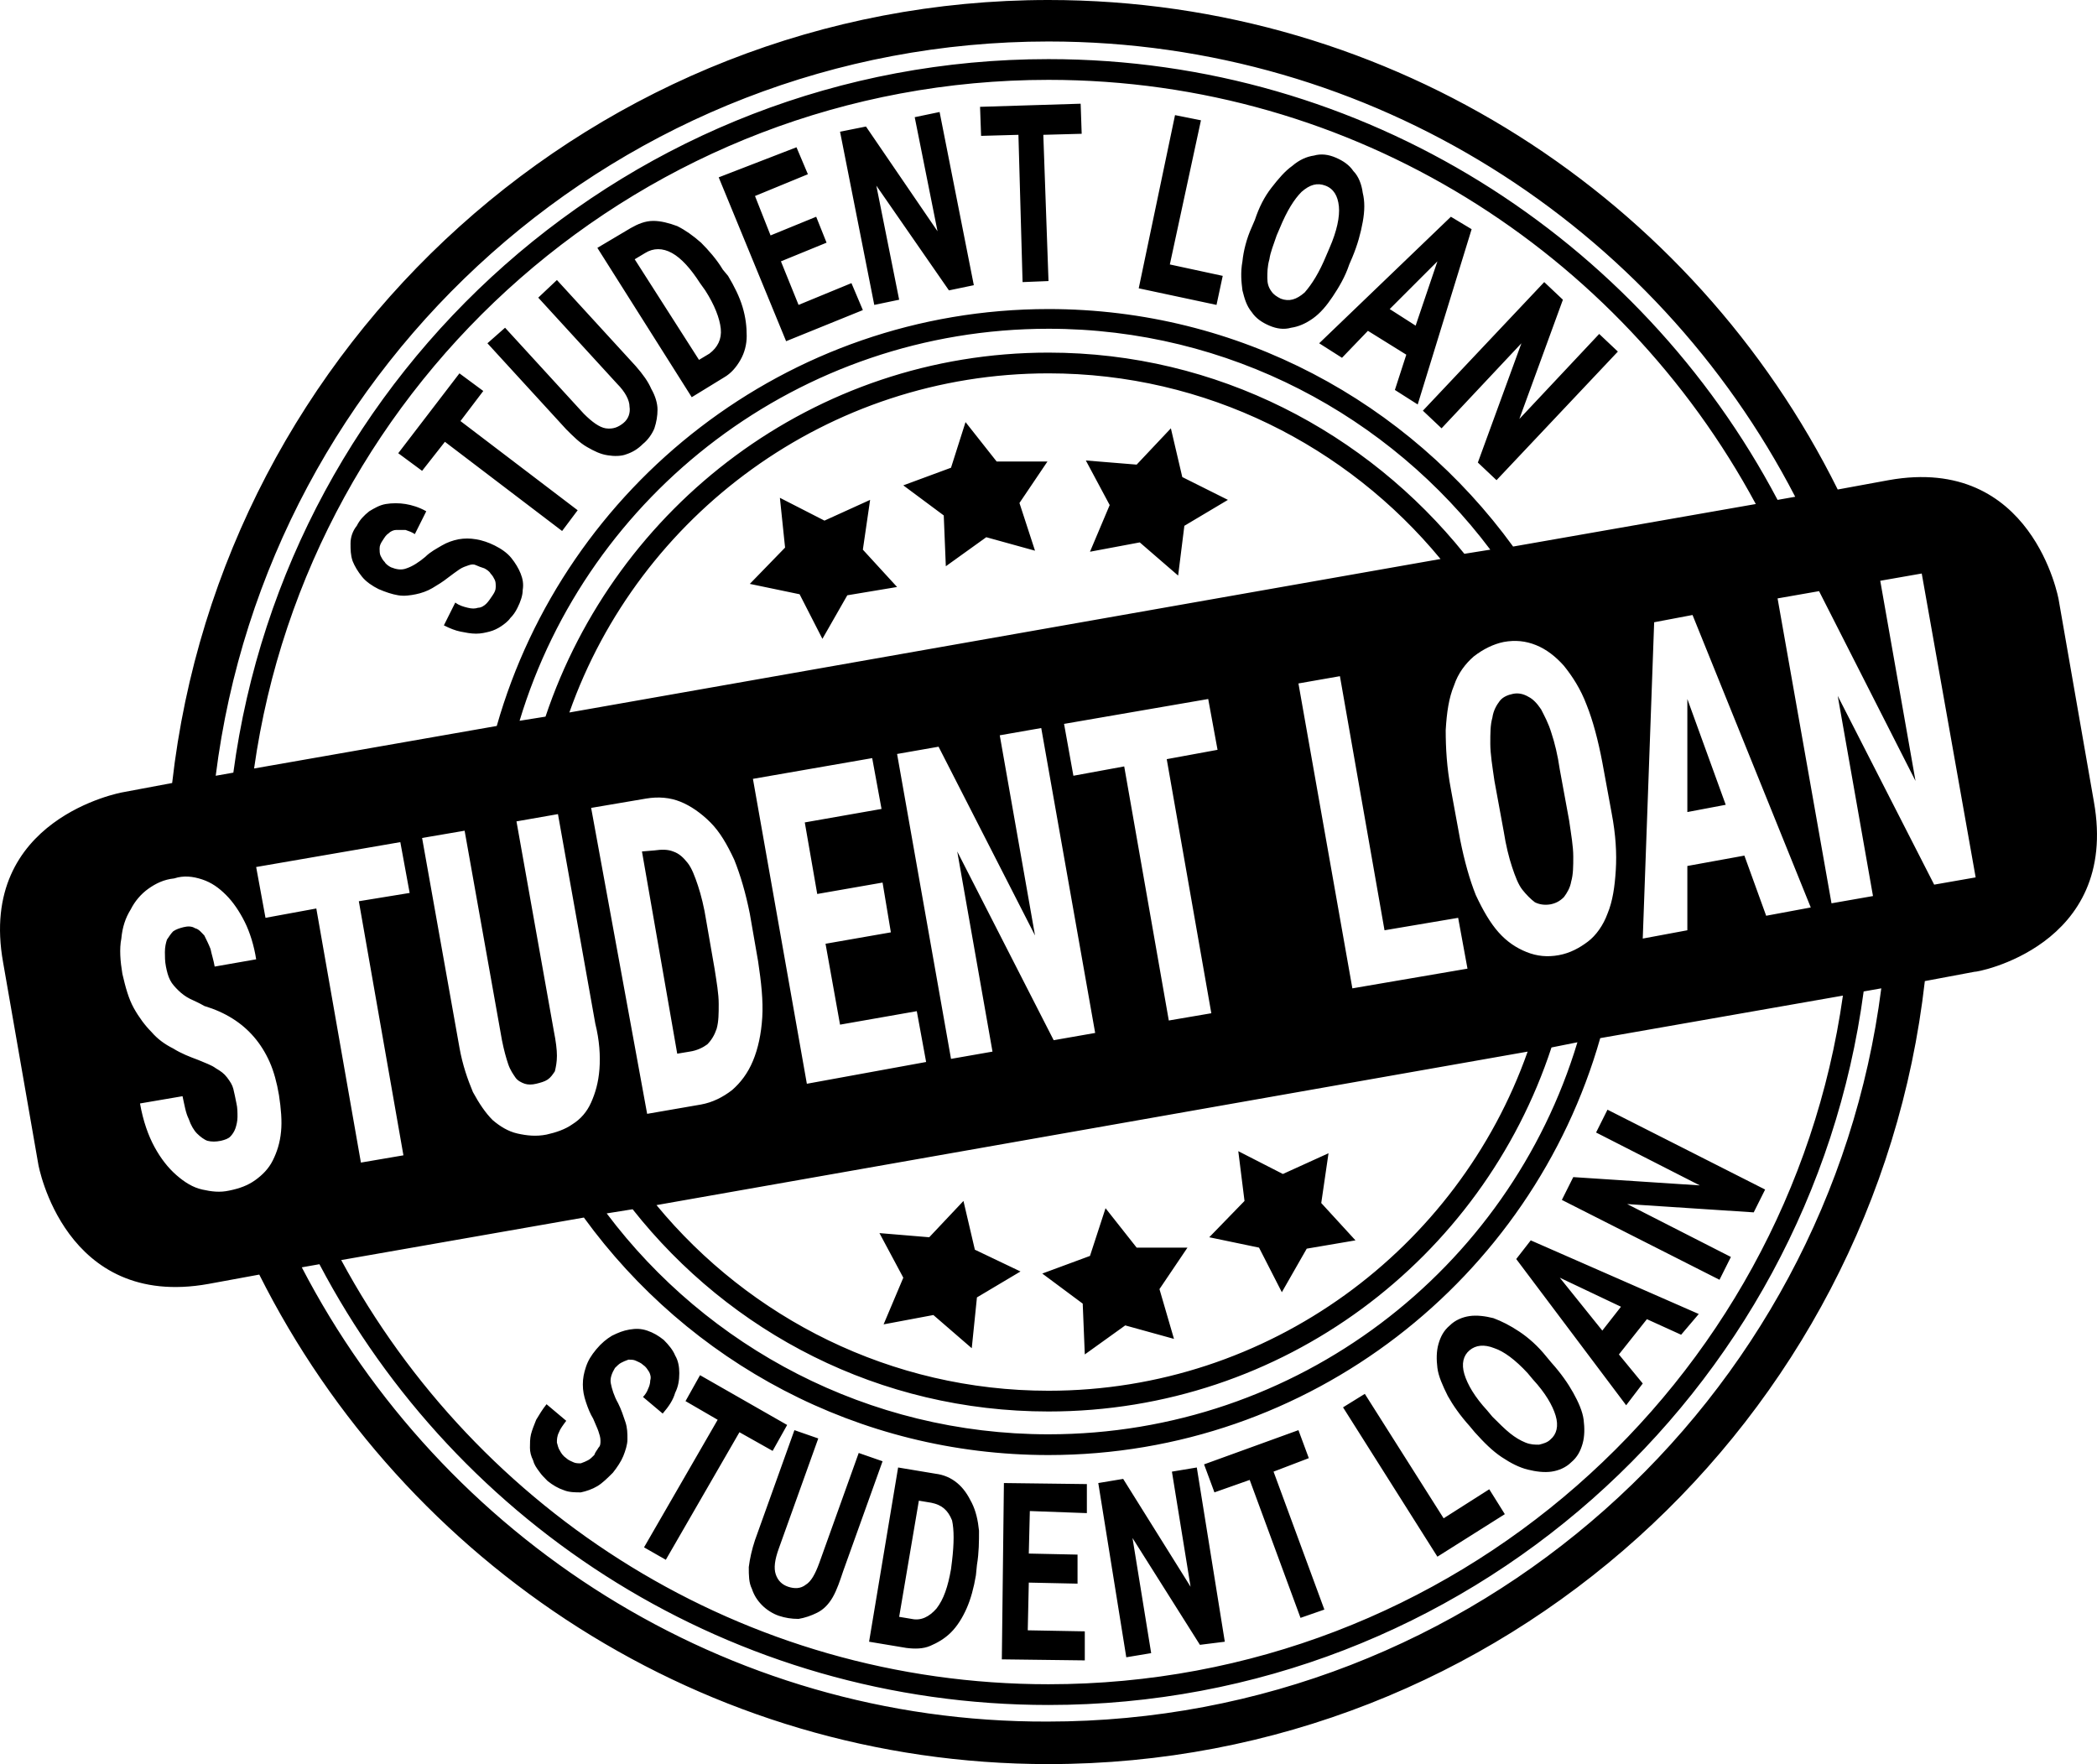 <?xml version="1.0" encoding="utf-8"?>
<!-- Generator: Adobe Illustrator 20.1.0, SVG Export Plug-In . SVG Version: 6.00 Build 0)  -->
<svg version="1.1" id="Layer_1" xmlns="http://www.w3.org/2000/svg" xmlns:xlink="http://www.w3.org/1999/xlink" x="0px" y="0px"
	 viewBox="0 0 202.2 170.1" style="enable-background:new 0 0 202.2 170.1;" xml:space="preserve">
<g>
	<g>
		<path d="M148.9,27.2l-11.7,12.4l1.8,1.7l7.7-8.2l-4.2,11.5l1.8,1.7L156,33.9l-1.8-1.7l-7.7,8.2l4.2-11.5L148.9,27.2z M138.6,25.2
			l-2.1,6.2l-2.5-1.6L138.6,25.2z M139.9,20.9l-12.7,12.2l2.2,1.4l2.5-2.6l3.7,2.3l-1.1,3.4l2.2,1.4l5.2-16.9L139.9,20.9z
			 M122.2,26.8c0-0.5,0-1.1,0.2-1.8c0.1-0.7,0.4-1.4,0.7-2.3l0.3-0.7c0.7-1.7,1.4-2.8,2.1-3.5c0.8-0.7,1.5-0.9,2.3-0.6
			c0.8,0.3,1.2,1,1.3,2c0.1,1-0.2,2.4-0.9,4l-0.3,0.7c-0.7,1.7-1.4,2.8-2.1,3.6c-0.8,0.7-1.5,0.9-2.3,0.6c-0.4-0.2-0.7-0.4-0.9-0.7
			C122.3,27.7,122.2,27.3,122.2,26.8 M119.8,25.2c-0.2,1.1-0.1,2,0,2.8c0.2,0.8,0.4,1.5,0.9,2.1c0.4,0.6,1,1,1.7,1.3
			c0.7,0.3,1.4,0.4,2.1,0.2c0.7-0.1,1.4-0.4,2.1-0.9c0.7-0.5,1.3-1.2,1.9-2.1c0.6-0.9,1.2-1.9,1.6-3.1l0.3-0.7
			c0.5-1.2,0.8-2.3,1-3.4c0.2-1.1,0.2-2,0-2.8c-0.1-0.8-0.4-1.6-0.9-2.1c-0.4-0.6-1-1-1.7-1.3c-0.7-0.3-1.4-0.4-2.1-0.2
			c-0.7,0.1-1.4,0.4-2.1,1c-0.7,0.5-1.3,1.2-2,2.1s-1.2,1.9-1.6,3.1l-0.3,0.7C120.2,23,119.9,24.2,119.8,25.2 M113.3,11.1l-3.5,16.7
			l7.5,1.6l0.6-2.8l-5.1-1.1l3-13.9L113.3,11.1z M104.2,10l-9.7,0.3l0.1,2.8l3.6-0.1l0.4,14.2l2.5-0.1L100.6,13l3.7-0.1L104.2,10z
			 M81,12.7l3.3,16.7l2.4-0.5l-2.2-11L91.5,28l2.4-0.5l-3.3-16.7l-2.4,0.5l2.2,11l-6.9-10.1L81,12.7z M69.3,17.1l6.5,15.8l7.4-3
			l-1.1-2.6L77,29.4l-1.7-4.2l4.4-1.8l-1-2.5l-4.4,1.8l-1.5-3.8l5.1-2.1l-1.1-2.6L69.3,17.1z M61.2,25l1-0.6c0.8-0.5,1.7-0.5,2.6,0
			c0.9,0.5,1.8,1.5,2.7,2.9L68,28c0.9,1.4,1.4,2.7,1.5,3.7c0.1,1-0.3,1.8-1.1,2.4l-1,0.6L61.2,25z M57.6,23.9l9.1,14.4l3.1-1.9
			c0.7-0.4,1.2-1,1.6-1.7c0.4-0.7,0.6-1.5,0.6-2.3c0-0.9-0.1-1.8-0.4-2.8c-0.3-1-0.8-2-1.4-3L69.7,26c-0.6-1-1.4-1.9-2.1-2.6
			c-0.8-0.7-1.5-1.2-2.3-1.6c-0.8-0.3-1.6-0.5-2.3-0.5c-0.8,0-1.5,0.3-2.2,0.7L57.6,23.9z M54.6,41.4c0.7,0.7,1.3,1.3,2,1.7
			c0.7,0.4,1.3,0.7,2,0.8c0.6,0.1,1.3,0.1,1.8-0.1c0.6-0.2,1.1-0.5,1.6-1c0.5-0.4,0.9-1,1.1-1.5c0.2-0.6,0.3-1.2,0.3-1.8
			c0-0.6-0.2-1.3-0.6-2c-0.3-0.7-0.8-1.4-1.5-2.2l-7.6-8.3l-1.8,1.7l7.6,8.3c0.8,0.8,1.2,1.6,1.2,2.2c0.1,0.6-0.1,1.2-0.6,1.6
			c-0.5,0.4-1,0.6-1.7,0.5c-0.6-0.1-1.3-0.6-2.1-1.4l-7.6-8.3L47,33.1L54.6,41.4z M42.9,42.6l11.3,8.6l1.5-2l-11.3-8.6l2.2-2.9
			L44.3,36l-5.9,7.7l2.3,1.7L42.9,42.6z M33.8,52.4c0,0.6,0,1.1,0.2,1.7c0.2,0.5,0.5,1,0.9,1.5c0.4,0.5,1,0.9,1.6,1.2
			c0.7,0.3,1.3,0.5,1.9,0.6c0.6,0.1,1.2,0,1.7-0.1c0.5-0.1,1.1-0.3,1.6-0.6c0.5-0.3,1-0.6,1.5-1c0.4-0.3,0.8-0.6,1.1-0.8
			c0.3-0.2,0.6-0.3,0.9-0.4c0.3-0.1,0.5-0.1,0.7,0c0.2,0.1,0.5,0.2,0.8,0.3c0.2,0.1,0.5,0.3,0.6,0.5c0.2,0.2,0.3,0.4,0.4,0.6
			c0.1,0.2,0.1,0.4,0.1,0.7c0,0.3-0.1,0.5-0.3,0.8c-0.2,0.3-0.4,0.6-0.6,0.8c-0.2,0.2-0.5,0.4-0.8,0.4c-0.3,0.1-0.6,0.1-1,0
			c-0.4-0.1-0.8-0.2-1.2-0.5l-1.1,2.2c0.6,0.3,1.1,0.5,1.6,0.6c0.5,0.1,1,0.2,1.5,0.2s0.9-0.1,1.3-0.2c0.4-0.1,0.8-0.3,1.1-0.5
			c0.3-0.2,0.7-0.5,0.9-0.8c0.3-0.3,0.5-0.6,0.7-1c0.3-0.6,0.5-1.2,0.5-1.7c0.1-0.6,0-1.1-0.2-1.6c-0.2-0.5-0.5-1-0.9-1.5
			c-0.4-0.5-1-0.9-1.6-1.2c-0.6-0.3-1.2-0.5-1.8-0.6c-0.6-0.1-1.1-0.1-1.7,0c-0.5,0.1-1.1,0.3-1.6,0.6c-0.5,0.3-1.1,0.6-1.6,1.1
			c-0.6,0.5-1.2,0.9-1.8,1.1c-0.5,0.2-1,0.1-1.5-0.1c-0.2-0.1-0.5-0.3-0.6-0.5c-0.2-0.2-0.3-0.4-0.4-0.6s-0.1-0.5-0.1-0.7
			c0-0.3,0.1-0.5,0.3-0.8c0.2-0.3,0.3-0.5,0.6-0.7c0.2-0.2,0.5-0.3,0.7-0.3c0.3,0,0.6,0,0.9,0c0.3,0.1,0.6,0.2,0.9,0.4l1.1-2.2
			c-0.7-0.4-1.4-0.6-2-0.7s-1.3-0.1-1.9,0c-0.6,0.1-1.1,0.4-1.6,0.7c-0.5,0.4-0.9,0.8-1.2,1.4C34,51.2,33.8,51.8,33.8,52.4
			 M94.2,125.1l4.2-2.5l-4.4-2.1l-1.1-4.7l-3.3,3.5l-4.8-0.4l2.3,4.3l-1.9,4.5l4.8-0.9l3.7,3.2L94.2,125.1z M111.8,124.3l2.7-4
			l-4.9,0l-3-3.8l-1.5,4.6l-4.6,1.7l3.9,2.9l0.2,4.9l3.9-2.8l4.7,1.3L111.8,124.3z M130.7,119.6l-3.3-3.6l0.7-4.8l-4.4,2l-4.3-2.2
			l0.6,4.8l-3.4,3.5l4.8,1l2.2,4.3l2.4-4.2L130.7,119.6z M104.7,44.4l2.3,4.3l-1.9,4.5l4.8-0.9l3.7,3.2l0.6-4.8l4.2-2.5L114,46
			l-1.1-4.7l-3.3,3.5L104.7,44.4z M91.7,45.1l-4.6,1.7l3.9,2.9l0.2,4.9l3.9-2.8l4.7,1.3l-1.5-4.6l2.7-4l-4.9,0l-3-3.8L91.7,45.1z
			 M75.7,52.8l-3.4,3.5l4.8,1l2.2,4.3l2.4-4.2l4.8-0.8l-3.3-3.6l0.7-4.8l-4.4,2l-4.3-2.2L75.7,52.8z M145.9,66.9
			c-0.5,0.1-1,0.3-1.3,0.7c-0.3,0.4-0.6,0.9-0.7,1.6c-0.2,0.7-0.2,1.5-0.2,2.5s0.2,2.2,0.4,3.6l0.9,4.9c0.2,1.3,0.5,2.5,0.8,3.4
			c0.3,0.9,0.6,1.7,1,2.2s0.8,0.9,1.2,1.2c0.4,0.2,0.9,0.3,1.5,0.2c0.5-0.1,0.9-0.3,1.3-0.7c0.3-0.4,0.6-0.9,0.7-1.5
			c0.2-0.7,0.2-1.5,0.2-2.4c0-1-0.2-2.1-0.4-3.5l-0.9-4.9c-0.2-1.4-0.5-2.6-0.8-3.5c-0.3-1-0.7-1.7-1-2.3c-0.4-0.6-0.8-1-1.2-1.2
			C146.9,66.9,146.4,66.8,145.9,66.9 M61.9,82.1l3.4,19.5l1.2-0.2c0.7-0.1,1.3-0.4,1.7-0.7c0.4-0.4,0.7-0.9,0.9-1.5
			c0.2-0.7,0.2-1.5,0.2-2.4c0-1-0.2-2.1-0.4-3.4l-0.8-4.6c-0.2-1.3-0.5-2.5-0.8-3.4c-0.3-0.9-0.6-1.7-1-2.2
			c-0.4-0.5-0.8-0.9-1.4-1.1c-0.5-0.2-1.1-0.2-1.8-0.1L61.9,82.1z M162.7,78.3l3.7-0.7l-3.7-10.2L162.7,78.3z M65.1,134.3
			c0.3-0.6,0.4-1.2,0.4-1.9c0-0.6-0.1-1.2-0.4-1.7c-0.2-0.5-0.6-1-1.1-1.5c-0.5-0.4-1-0.7-1.6-0.9c-0.6-0.2-1.1-0.2-1.7-0.1
			c-0.6,0.1-1.1,0.3-1.7,0.6c-0.5,0.3-1,0.7-1.5,1.3c-0.5,0.6-0.8,1.1-1,1.7c-0.2,0.6-0.3,1.1-0.3,1.7c0,0.6,0.1,1.1,0.3,1.7
			c0.2,0.6,0.4,1.1,0.7,1.6c0.2,0.5,0.4,0.9,0.5,1.2c0.1,0.3,0.2,0.6,0.2,0.9c0,0.3,0,0.5-0.2,0.7c-0.1,0.2-0.3,0.4-0.4,0.7
			c-0.2,0.2-0.4,0.4-0.6,0.5c-0.2,0.1-0.4,0.2-0.7,0.3c-0.2,0-0.5,0-0.7-0.1c-0.2-0.1-0.5-0.2-0.7-0.4c-0.3-0.2-0.5-0.5-0.6-0.7
			c-0.2-0.3-0.2-0.5-0.3-0.8c0-0.3,0-0.6,0.2-1c0.1-0.3,0.4-0.7,0.7-1.1l-1.9-1.6c-0.4,0.5-0.7,1-1,1.5c-0.2,0.5-0.4,1-0.5,1.4
			s-0.1,0.9-0.1,1.3c0,0.4,0.1,0.8,0.3,1.2c0.1,0.4,0.3,0.7,0.6,1.1c0.2,0.3,0.5,0.6,0.8,0.9c0.5,0.4,1,0.7,1.6,0.9
			c0.5,0.2,1.1,0.2,1.6,0.2c0.5-0.1,1.1-0.3,1.6-0.6c0.5-0.3,1-0.8,1.5-1.3c0.4-0.5,0.8-1.1,1-1.6c0.2-0.5,0.4-1.1,0.4-1.6
			c0-0.6,0-1.1-0.2-1.7c-0.2-0.6-0.4-1.2-0.7-1.8c-0.4-0.7-0.6-1.4-0.7-1.9c-0.1-0.5,0.1-1,0.4-1.5c0.2-0.2,0.4-0.4,0.6-0.5
			c0.2-0.1,0.4-0.2,0.7-0.3c0.2,0,0.5,0,0.7,0.1c0.2,0.1,0.5,0.2,0.7,0.4c0.3,0.2,0.4,0.4,0.6,0.7c0.1,0.2,0.2,0.5,0.1,0.8
			c0,0.3-0.1,0.6-0.2,0.8c-0.1,0.3-0.3,0.6-0.5,0.8l1.9,1.6C64.5,135.6,64.9,135,65.1,134.3 M74.5,139.9l1.4-2.5l-8.4-4.8l-1.4,2.5
			l3.1,1.8l-7.1,12.3l2.1,1.2l7.1-12.3L74.5,139.9z M81.3,151.5l3.8-10.6l-2.3-0.8L79,150.7c-0.4,1.1-0.8,1.8-1.3,2.1
			c-0.5,0.4-1.1,0.4-1.7,0.2c-0.6-0.2-1-0.6-1.2-1.2c-0.2-0.6-0.1-1.4,0.3-2.5l3.8-10.6l-2.3-0.8l-3.8,10.6
			c-0.3,0.9-0.5,1.8-0.6,2.6c0,0.8,0,1.5,0.3,2.1c0.2,0.6,0.5,1.1,1,1.6c0.4,0.4,1,0.8,1.6,1c0.6,0.2,1.2,0.3,1.9,0.3
			c0.6-0.1,1.2-0.3,1.8-0.6c0.6-0.3,1.1-0.8,1.5-1.5S81,152.4,81.3,151.5 M91.8,150.5l-0.1,0.8c-0.3,1.7-0.7,2.9-1.4,3.8
			c-0.7,0.8-1.5,1.2-2.4,1l-1.2-0.2l1.9-11.2l1.2,0.2c1,0.2,1.6,0.7,2,1.7C92,147.5,92,148.8,91.8,150.5 M94.2,150.9
			c0.2-1.2,0.2-2.3,0.2-3.3c-0.1-1-0.3-1.9-0.7-2.7c-0.4-0.8-0.8-1.4-1.4-1.9c-0.6-0.5-1.3-0.8-2.1-0.9l-3.6-0.6l-2.8,16.8l3.6,0.6
			c0.8,0.1,1.6,0.1,2.3-0.2c0.7-0.3,1.4-0.7,2-1.3c0.6-0.6,1.1-1.4,1.5-2.3c0.4-0.9,0.7-2,0.9-3.2L94.2,150.9z M104.8,145.9l0-2.8
			l-8-0.1L96.6,160l8,0.1l0-2.8l-5.5-0.1l0.1-4.6l4.7,0.1l0-2.8l-4.7-0.1l0.1-4.1L104.8,145.9z M118.1,158.3l-2.7-16.8l-2.4,0.4
			l1.8,11.1l-6.5-10.4l-2.4,0.4l2.7,16.8l2.4-0.4l-1.8-11.1l6.5,10.3L118.1,158.3z M127.7,155.2l-4.9-13.3l3.4-1.3l-1-2.7l-9.1,3.3
			l1,2.7l3.4-1.2l4.9,13.3L127.7,155.2z M139.2,146.4l-7.6-12l-2.1,1.3l9.1,14.4l6.5-4.1l-1.5-2.4L139.2,146.4z M147.3,132.4
			l0.5,0.6c1.2,1.3,1.9,2.5,2.2,3.5s0.1,1.8-0.5,2.3c-0.3,0.3-0.7,0.4-1.1,0.5c-0.4,0-0.8,0-1.3-0.2c-0.5-0.2-1-0.5-1.5-0.9
			s-1.1-1-1.7-1.6l-0.5-0.6c-1.2-1.3-1.9-2.5-2.2-3.5c-0.3-1-0.1-1.8,0.5-2.3s1.4-0.6,2.4-0.2C145,130.3,146.1,131.1,147.3,132.4
			 M146.5,128.4c-0.9-0.6-1.7-1-2.5-1.3c-0.8-0.2-1.6-0.3-2.3-0.2c-0.7,0.1-1.4,0.4-1.9,0.9c-0.6,0.5-0.9,1.1-1.1,1.8
			c-0.2,0.7-0.2,1.5-0.1,2.3s0.5,1.7,1,2.7c0.5,0.9,1.2,1.9,2.1,2.9l0.5,0.6c0.9,1,1.7,1.8,2.6,2.4c0.9,0.6,1.7,1,2.5,1.2
			c0.8,0.2,1.6,0.3,2.3,0.2c0.7-0.1,1.4-0.4,1.9-0.9c0.6-0.5,0.9-1.1,1.1-1.8c0.2-0.7,0.2-1.5,0.1-2.3c-0.1-0.8-0.5-1.7-1-2.6
			c-0.5-0.9-1.2-1.9-2.1-2.9l-0.5-0.6C148.3,129.8,147.4,129,146.5,128.4 M156.3,126l-1.8,2.3l-4.1-5.1L156.3,126z M163.8,126.7
			l-16.2-7.1l-1.4,1.8l10.6,14.1l1.6-2.1l-2.3-2.8l2.7-3.4l3.3,1.5L163.8,126.7z M170.2,114.7L155,107l-1.1,2.2l10,5.1l-12.2-0.8
			l-1.1,2.2l15.2,7.7l1.1-2.2l-10-5.1l12.2,0.8L170.2,114.7z M190.5,84.6l-4,0.7l-9.3-18.2l3.4,19.3l-4,0.7l-5.2-29.4l4-0.7
			l9.3,18.3L181.3,56l4-0.7L190.5,84.6z M173.1,47.9l-1.7,0.3c-13.3-25.2-39.8-42.5-70.3-42.5c-40.2,0-73.4,30-78.6,68.8l-1.7,0.3
			C25.8,34.9,59.9,4,101.1,4C132.4,4,159.6,21.8,173.1,47.9 M19.5,84.8c0.9,0.3,1.6,0.8,2.3,1.5c0.7,0.7,1.3,1.6,1.8,2.6
			s0.9,2.3,1.1,3.6l-4,0.7c-0.1-0.6-0.3-1.2-0.4-1.7c-0.2-0.5-0.4-0.9-0.6-1.3c-0.3-0.3-0.5-0.6-0.9-0.7c-0.3-0.2-0.7-0.2-1.1-0.1
			c-0.4,0.1-0.7,0.2-1,0.4c-0.2,0.2-0.4,0.5-0.6,0.8c-0.1,0.3-0.2,0.7-0.2,1.2c0,0.4,0,0.9,0.1,1.4c0.1,0.5,0.2,0.9,0.4,1.3
			c0.2,0.4,0.5,0.7,0.8,1c0.3,0.3,0.7,0.6,1.1,0.8c0.4,0.2,0.9,0.4,1.4,0.7c1,0.3,1.9,0.7,2.7,1.2c0.8,0.5,1.5,1.1,2.1,1.8
			c0.6,0.7,1.1,1.5,1.5,2.4c0.4,0.9,0.7,2,0.9,3.2c0.2,1.3,0.3,2.5,0.2,3.5c-0.1,1.1-0.4,2-0.8,2.8c-0.4,0.8-1,1.4-1.7,1.9
			c-0.7,0.5-1.5,0.8-2.5,1c-0.9,0.2-1.7,0.1-2.6-0.1c-0.9-0.2-1.7-0.7-2.5-1.4c-0.8-0.7-1.5-1.6-2.1-2.7c-0.6-1.1-1.1-2.5-1.4-4.2
			l4.1-0.7c0.2,0.9,0.3,1.6,0.6,2.2c0.2,0.6,0.5,1.1,0.8,1.4c0.3,0.3,0.7,0.6,1,0.7c0.4,0.1,0.8,0.1,1.3,0c0.4-0.1,0.7-0.2,0.9-0.4
			c0.2-0.2,0.4-0.5,0.5-0.8c0.1-0.3,0.2-0.7,0.2-1.1c0-0.4,0-0.9-0.1-1.3c-0.1-0.5-0.2-1-0.3-1.4c-0.1-0.4-0.3-0.7-0.6-1.1
			s-0.6-0.6-1.1-0.9c-0.4-0.3-1-0.5-1.7-0.8c-0.8-0.3-1.6-0.6-2.4-1.1c-0.8-0.4-1.5-0.9-2.1-1.6c-0.6-0.6-1.2-1.4-1.7-2.3
			c-0.5-0.9-0.8-2-1.1-3.3c-0.2-1.2-0.3-2.4-0.1-3.4c0.1-1.1,0.4-2,0.9-2.8c0.4-0.8,1-1.5,1.7-2c0.7-0.5,1.5-0.9,2.5-1
			C17.7,84.4,18.6,84.5,19.5,84.8 M177.7,96c-5.3,37.5-37.6,66.4-76.6,66.4c-29.5,0-55.1-16.6-68.2-40.9l23.4-4.1
			c10.1,13.9,26.4,22.9,44.8,22.9c25.2,0,46.6-17,53.2-40.2L177.7,96z M174.6,87.5l-4.3,0.8l-2.1-5.8l-5.5,1l0,6.2l-4.3,0.8
			l1.1-30.5l3.7-0.7L174.6,87.5z M57.8,103.1c-0.1,1.3-0.4,2.3-0.8,3.2c-0.4,0.9-1,1.6-1.8,2.1c-0.7,0.5-1.6,0.8-2.5,1
			c-1,0.2-1.9,0.1-2.8-0.1c-0.9-0.2-1.7-0.7-2.4-1.3c-0.7-0.7-1.3-1.6-1.9-2.7c-0.5-1.2-1-2.6-1.3-4.3l-3.6-20.2l4.1-0.7l3.6,20.2
			c0.2,1,0.4,1.7,0.6,2.3c0.2,0.6,0.5,1,0.7,1.3s0.6,0.5,0.9,0.6c0.3,0.1,0.7,0.1,1.1,0c0.4-0.1,0.8-0.2,1.1-0.4
			c0.3-0.2,0.5-0.5,0.7-0.8c0.1-0.4,0.2-0.9,0.2-1.5c0-0.6-0.1-1.4-0.3-2.4l-3.6-20.2l4-0.7l3.6,20.2
			C57.8,100.3,57.9,101.8,57.8,103.1 M57,77.9l5.3-0.9c1.2-0.2,2.3-0.1,3.3,0.3c1,0.4,2,1.1,2.9,2c0.9,0.9,1.6,2.1,2.3,3.6
			c0.6,1.5,1.1,3.2,1.5,5.2l0.8,4.6c0.3,2,0.5,3.8,0.4,5.4c-0.1,1.6-0.4,3-0.9,4.2c-0.5,1.2-1.2,2.1-2,2.8c-0.9,0.7-1.9,1.2-3,1.4
			l-5.2,0.9L57,77.9z M152.1,100.5c-6.6,21.9-27,37.8-51,37.8c-17.4,0-32.9-8.4-42.6-21.3l2.5-0.4c9.4,11.9,23.8,19.5,40.1,19.5
			c22.6,0,41.8-14.7,48.5-35.1L152.1,100.5z M145,61.9c1.1-0.2,2.1-0.1,3.1,0.3c1,0.4,1.9,1.1,2.7,2c0.8,1,1.6,2.2,2.2,3.8
			c0.6,1.5,1.1,3.4,1.5,5.5l0.9,4.9c0.4,2.1,0.5,3.9,0.4,5.5c-0.1,1.6-0.3,3-0.8,4.2c-0.4,1.1-1.1,2.1-1.9,2.7s-1.7,1.1-2.8,1.3
			c-1.1,0.2-2.1,0.1-3.1-0.3c-1-0.4-1.9-1-2.7-1.9c-0.8-0.9-1.5-2.1-2.2-3.6c-0.6-1.5-1.1-3.3-1.5-5.3l-0.9-4.9
			c-0.4-2.1-0.5-4-0.5-5.7c0.1-1.7,0.3-3.1,0.8-4.3c0.4-1.2,1.1-2.1,1.9-2.8C143,62.6,144,62.1,145,61.9 M52.6,69.1l-2.5,0.4
			c6.6-21.9,27-37.8,51-37.8c17.4,0,32.9,8.4,42.6,21.3l-2.5,0.4C131.8,41.7,117.4,34,101.1,34C78.5,34,59.4,48.8,52.6,69.1
			 M54.9,68.7c6.7-19,24.9-32.7,46.2-32.7c15.2,0,28.8,7,37.8,17.9L54.9,68.7z M77.8,104.5l-5.2-29.4l11.5-2l0.9,4.9l-7.4,1.3
			l1.2,6.9l6.3-1.1l0.8,4.8l-6.3,1.1l1.4,7.8l7.4-1.3l0.9,4.9L77.8,104.5z M102.6,69.8l13.9-2.4l0.9,4.9l-4.9,0.9l4.3,24.5l-4.1,0.7
			l-4.3-24.5l-4.9,0.9L102.6,69.8z M99.8,90.2l-3.4-19.3l4-0.7l5.2,29.4l-4,0.7l-9.3-18.2l3.4,19.3l-4,0.7l-5.2-29.4l4-0.7
			L99.8,90.2z M130.4,95.3l-5.2-29.4l4-0.7l4.3,24.5l7.1-1.2l0.9,4.9L130.4,95.3z M147.3,101.4c-6.7,19-24.9,32.7-46.2,32.7
			c-15.2,0-28.8-7-37.8-17.9L147.3,101.4z M24.5,74.1c5.3-37.5,37.6-66.4,76.6-66.4c29.5,0,55.1,16.6,68.2,40.9l-23.4,4.1
			c-10.1-13.9-26.4-22.9-44.8-22.9c-25.2,0-46.6,17-53.2,40.2L24.5,74.1z M34.6,86.9l4.3,24.5l-4.1,0.7l-4.3-24.5l-4.9,0.9l-0.9-4.9
			l13.9-2.4l0.9,4.9L34.6,86.9z M29.1,122.2l1.7-0.3c13.3,25.3,39.8,42.5,70.3,42.5c40.2,0,73.4-30,78.6-68.8l1.7-0.3
			c-5.1,39.8-39.2,70.7-80.4,70.7C69.8,166.1,42.6,148.2,29.1,122.2 M201.9,77.3l-3.4-19.5c0,0-2.5-14-16.4-11.5l-4.9,0.9
			C163.3,19.2,134.4,0,101.1,0C57.5,0,21.4,33.1,16.6,75.5l-4.8,0.9c0,0-14,2.5-11.5,16.4l3.4,19.5c0,0,2.5,14,16.4,11.5l4.9-0.9
			c14,27.9,42.8,47.2,76.1,47.2c43.7,0,79.7-33.1,84.5-75.5l4.8-0.9C190.4,93.8,204.4,91.3,201.9,77.3"/>
	</g>
</g>
</svg>
